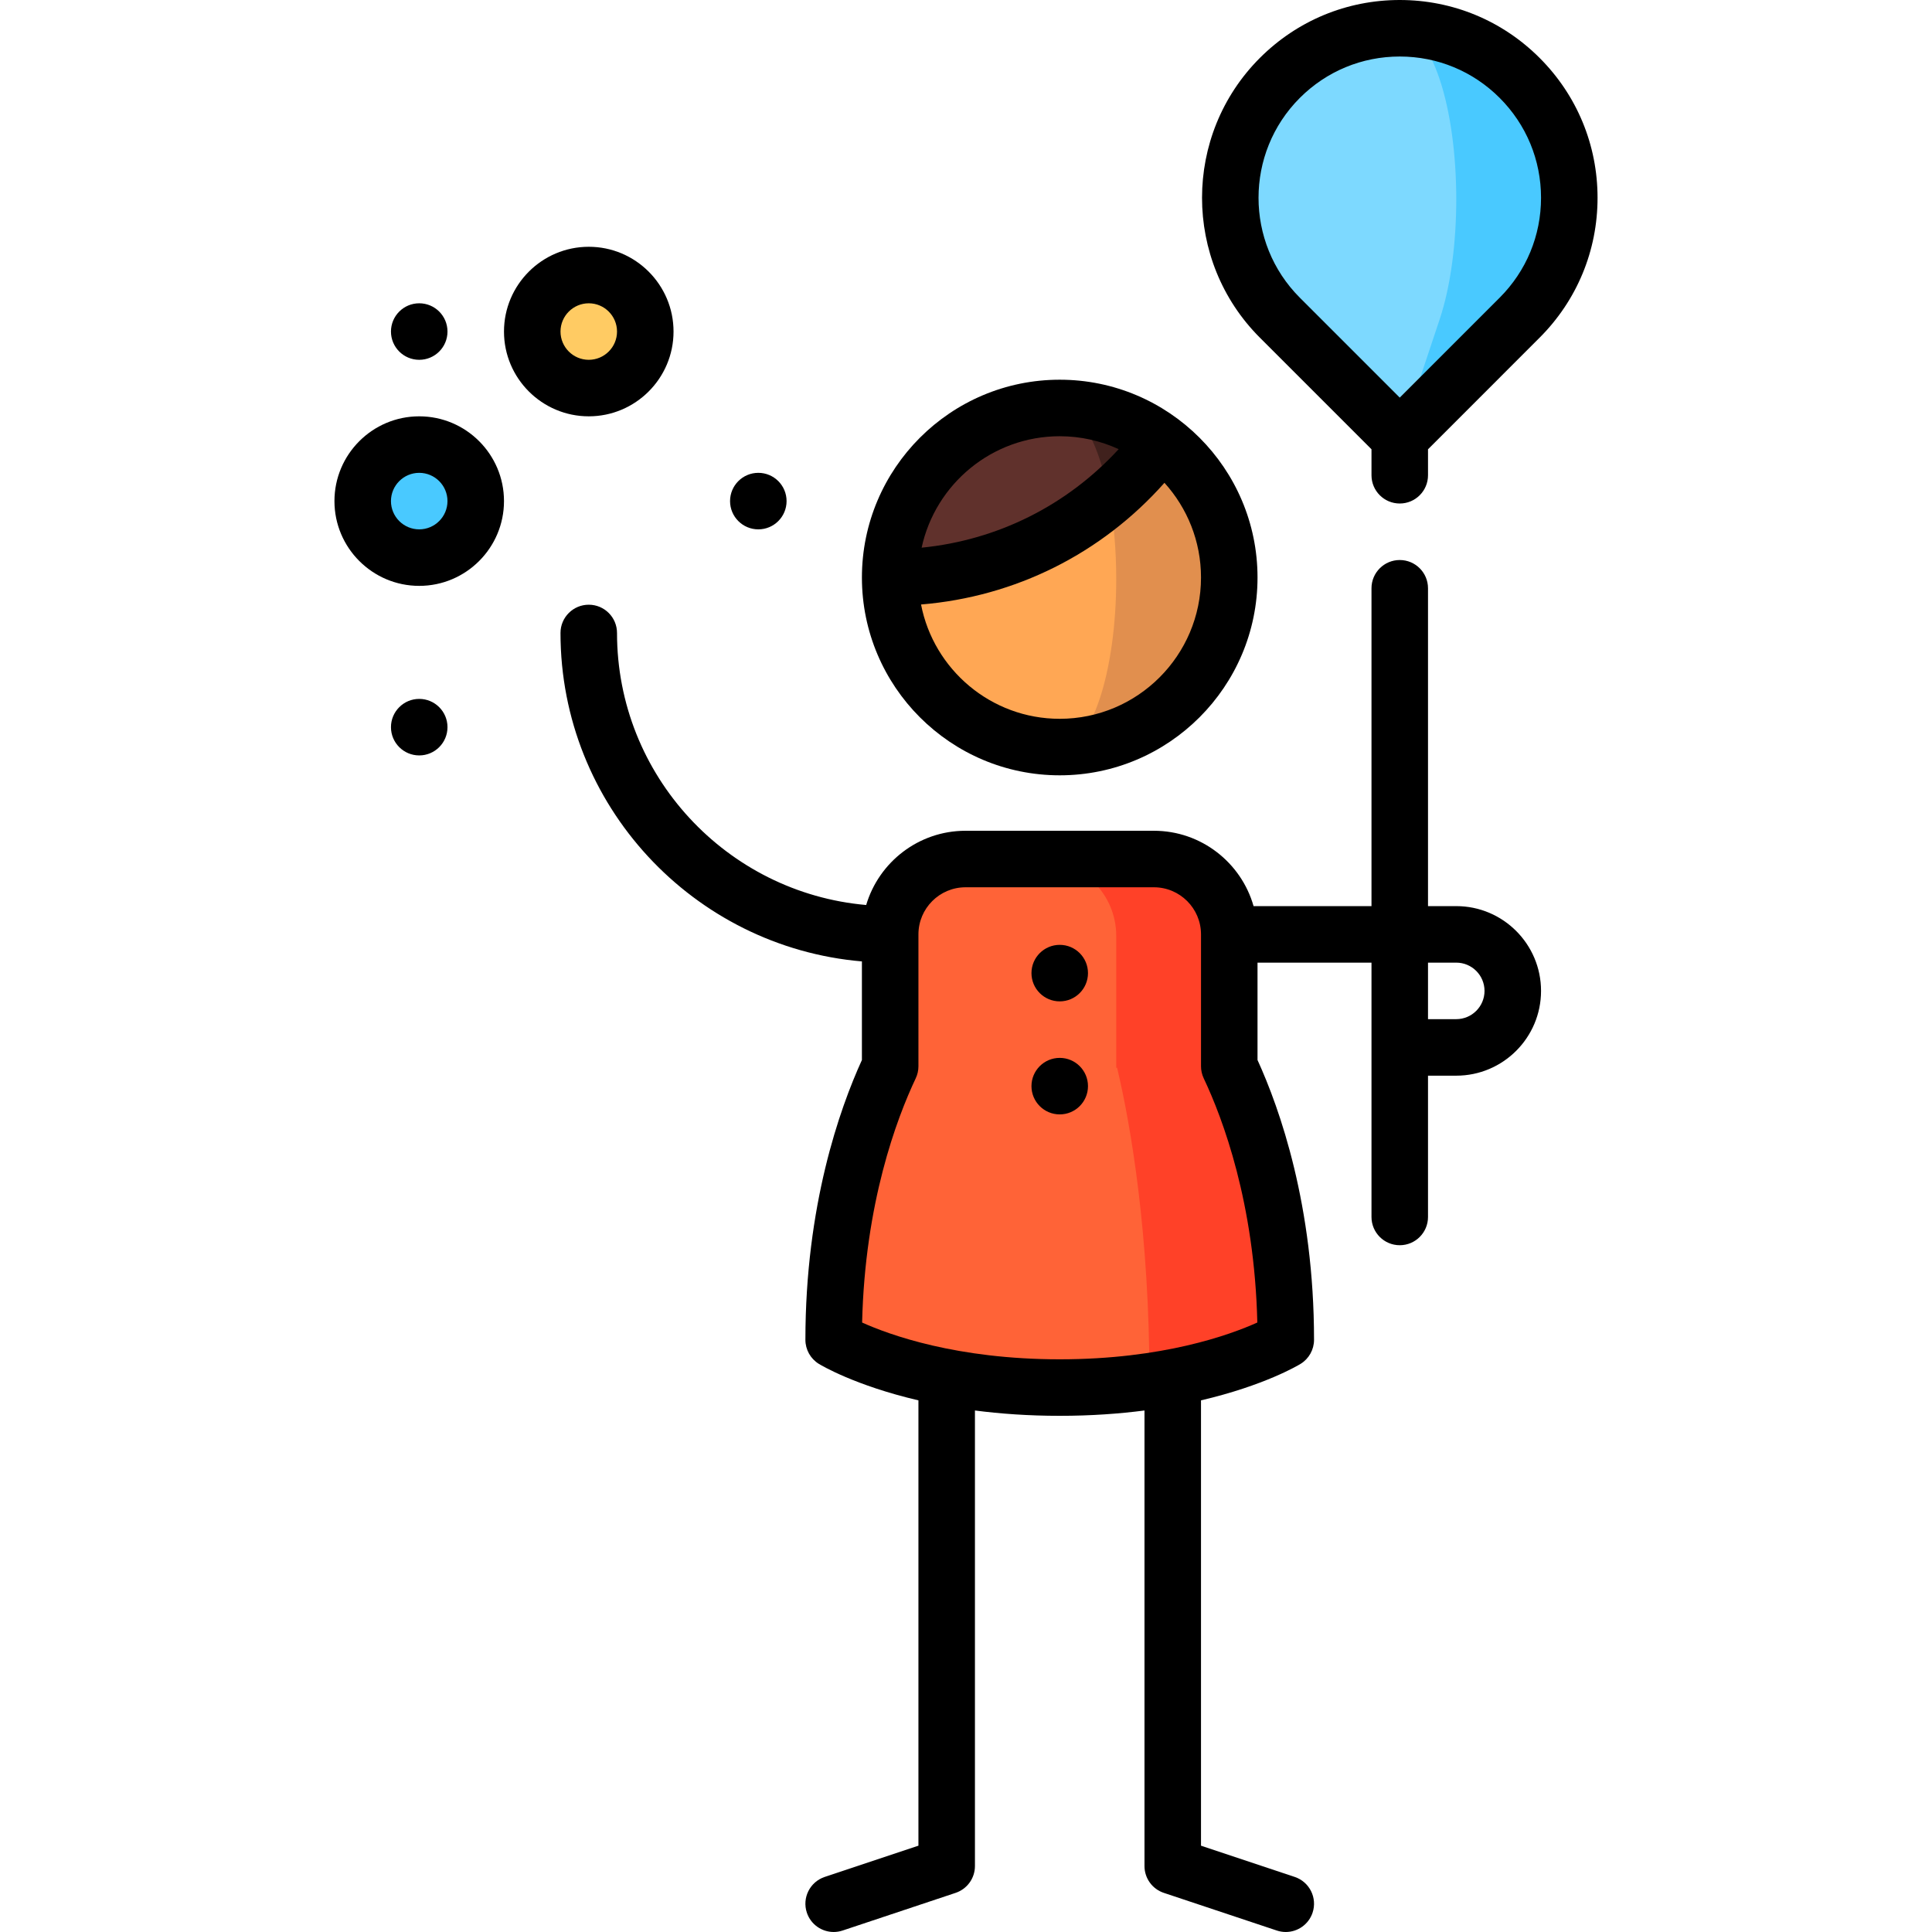 <?xml version="1.0" encoding="iso-8859-1"?>
<!-- Generator: Adobe Illustrator 19.0.0, SVG Export Plug-In . SVG Version: 6.00 Build 0)  -->
<svg version="1.1" id="Capa_1" xmlns="http://www.w3.org/2000/svg" xmlns:xlink="http://www.w3.org/1999/xlink" x="0px" y="0px"
	 viewBox="0 0 512.001 512.001" style="enable-background:new 0 0 512.001 512.001;" xml:space="preserve">
<path style="fill:#FF4128;" d="M325.769,282.96v-34.946c0-11.033-8.936-19.969-19.969-19.969h-29.954l28.776,137.909l0.07,0.489
	c23.714-3.435,36.055-10.993,36.055-10.993C340.746,321.491,332.189,296.529,325.769,282.96z"/>
<path style="fill:#FF6337;" d="M304.621,365.953l0.07,0.489c-6.969,1.008-14.937,1.667-23.853,1.667
	c-39.24,0-59.908-12.661-59.908-12.661c0-33.958,8.557-58.92,14.977-72.489v-34.946c0-11.033,8.936-19.969,19.969-19.969h19.969
	c11.033,0,19.969,8.936,19.969,19.969v34.946h0.23C299.719,298.496,304.621,327.073,304.621,365.953z"/>
<path style="fill:#E18F4E;" d="M307.796,117.497h-26.959v80.876c24.812,0,44.931-20.119,44.931-44.931
	C325.769,138.744,318.709,125.684,307.796,117.497z"/>
<path style="fill:#FFA754;" d="M294.017,132.114c1.148,6.35,1.797,13.609,1.797,21.327c0,24.812-6.71,44.931-14.977,44.931
	c-24.812,0-44.931-20.119-44.931-44.931L294.017,132.114z"/>
<path style="fill:#40211D;" d="M307.796,117.497c-4.034,5.372-8.657,10.274-13.779,14.618l-13.18-23.604
	C290.942,108.511,300.288,111.856,307.796,117.497z"/>
<path style="fill:#60312C;" d="M235.906,153.442c0-24.812,20.119-44.931,44.931-44.931c5.691,0,10.654,9.545,13.18,23.604
	C278.351,145.414,258.062,153.442,235.906,153.442z"/>
<circle style="fill:#FFCB63;" cx="156.031" cy="88.255" r="14.977"/>
<g>
	<circle style="fill:#49C9FF;" cx="111.1" cy="133.186" r="14.977"/>
	<path style="fill:#49C9FF;" d="M402.72,21.042c-8.774-8.774-20.272-13.16-31.771-13.16v108.474l31.771-31.771
		C420.267,67.037,420.267,38.588,402.72,21.042z"/>
</g>
<path style="fill:#7DD9FF;" d="M381.539,21.042c-2.924-8.774-6.758-13.16-10.591-13.16c-11.499,0-22.998,4.386-31.771,13.16
	c-17.546,17.547-17.546,45.995,0,63.543l31.771,31.771l10.591-31.771C387.388,67.037,387.388,38.588,381.539,21.042z"/>
<circle cx="280.839" cy="257.885" r="7.489"/>
<circle cx="280.839" cy="287.839" r="7.489"/>
<circle cx="111.1" cy="192.705" r="7.489"/>
<circle cx="200.962" cy="132.796" r="7.489"/>
<circle cx="111.1" cy="87.865" r="7.489"/>
<path d="M178.494,87.865c0-12.388-10.079-22.466-22.466-22.466c-12.387,0-22.466,10.078-22.466,22.466s10.079,22.466,22.466,22.466
	C168.416,110.331,178.494,100.253,178.494,87.865z M148.54,87.865c0-4.13,3.359-7.489,7.489-7.489s7.489,3.359,7.489,7.489
	s-3.359,7.489-7.489,7.489S148.54,91.995,148.54,87.865z"/>
<path d="M111.098,110.331c-12.387,0-22.466,10.078-22.466,22.466s10.079,22.466,22.466,22.466s22.466-10.078,22.466-22.466
	S123.485,110.331,111.098,110.331z M111.098,140.285c-4.13,0-7.489-3.359-7.489-7.489s3.359-7.489,7.489-7.489
	s7.489,3.359,7.489,7.489S115.226,140.285,111.098,140.285z"/>
<path d="M280.837,205.468c28.904,0,52.42-23.515,52.42-52.42s-23.516-52.42-52.42-52.42s-52.42,23.515-52.42,52.42
	S251.933,205.468,280.837,205.468z M318.28,153.048c0,20.646-16.796,37.443-37.443,37.443c-18.201,0-33.403-13.056-36.75-30.294
	c24.993-2.052,47.842-13.474,64.508-32.25C314.61,134.594,318.28,143.4,318.28,153.048z M280.837,115.606
	c5.574,0,10.864,1.234,15.622,3.428c-13.697,14.912-32.095,24.11-52.217,26.107C247.883,128.28,262.904,115.606,280.837,115.606z"/>
<path d="M363.461,119.064v6.882c0,4.136,3.352,7.489,7.489,7.489s7.489-3.353,7.489-7.489v-6.882l29.578-29.579
	c9.901-9.901,15.353-23.065,15.353-37.066s-5.453-27.165-15.353-37.066C398.115,5.453,384.951,0,370.949,0
	s-27.165,5.453-37.067,15.353c-20.438,20.439-20.438,53.694,0,74.132L363.461,119.064z M344.473,25.943
	c7.072-7.072,16.475-10.966,26.476-10.966s19.404,3.894,26.475,10.966c7.073,7.072,10.967,16.475,10.967,26.476
	s-3.894,19.404-10.967,26.476l-26.475,26.476l-26.476-26.476C329.874,64.297,329.874,40.542,344.473,25.943z"/>
<path d="M385.926,240.132h-7.489v-84.231c0-4.136-3.352-7.489-7.489-7.489s-7.489,3.353-7.489,7.489v84.231h-31.25
	c-3.269-11.51-13.868-19.969-26.411-19.969h-49.923c-12.436,0-22.962,8.314-26.328,19.674
	c-36.947-3.233-66.031-34.321-66.031-72.093c0-4.136-3.352-7.489-7.489-7.489c-4.137,0-7.489,3.353-7.489,7.489
	c0,45.651,35.196,83.23,79.878,87.042v26.128c-5.912,12.953-14.977,38.617-14.977,74.15c0,2.606,1.355,5.025,3.578,6.386
	c0.579,0.354,9.564,5.735,26.377,9.662v118.017l-24.834,8.278c-3.924,1.308-6.044,5.548-4.736,9.472
	c1.046,3.138,3.968,5.122,7.103,5.122c0.785,0,1.584-0.125,2.369-0.386l29.954-9.985c3.057-1.019,5.12-3.881,5.12-7.104V373.795
	c6.709,0.867,14.194,1.413,22.466,1.413c8.271,0,15.757-0.546,22.466-1.413v120.73c0,3.223,2.062,6.085,5.12,7.104l29.954,9.985
	c0.786,0.262,1.585,0.386,2.369,0.386c3.135,0,6.057-1.985,7.103-5.122c1.308-3.924-0.812-8.164-4.736-9.472l-24.834-8.278V371.11
	c16.812-3.926,25.797-9.308,26.377-9.662c2.223-1.361,3.578-3.78,3.578-6.386c0-35.534-9.065-61.198-14.977-74.15v-25.802h30.204
	v67.397c0,4.136,3.352,7.488,7.489,7.488s7.489-3.353,7.489-7.488v-37.443h7.489c12.387,0,22.466-10.078,22.466-22.466
	C408.392,250.209,398.313,240.132,385.926,240.132z M280.837,360.231c-27.329,0-45.155-6.493-52.366-9.745
	c0.749-31.655,9.121-53.976,14.204-64.716c0.474-1.001,0.72-2.096,0.72-3.203V247.62c0-6.882,5.598-12.481,12.481-12.481H305.8
	c6.882,0,12.481,5.598,12.481,12.481v34.946c0,1.108,0.246,2.203,0.72,3.203c5.083,10.739,13.454,33.062,14.204,64.714
	C325.971,353.746,308.152,360.231,280.837,360.231z M385.926,270.086h-7.489v-14.977h7.489c4.13,0,7.488,3.359,7.488,7.489
	C393.415,266.727,390.055,270.086,385.926,270.086z"/>
<g>
</g>
<g>
</g>
<g>
</g>
<g>
</g>
<g>
</g>
<g>
</g>
<g>
</g>
<g>
</g>
<g>
</g>
<g>
</g>
<g>
</g>
<g>
</g>
<g>
</g>
<g>
</g>
<g>
</g>
</svg>
